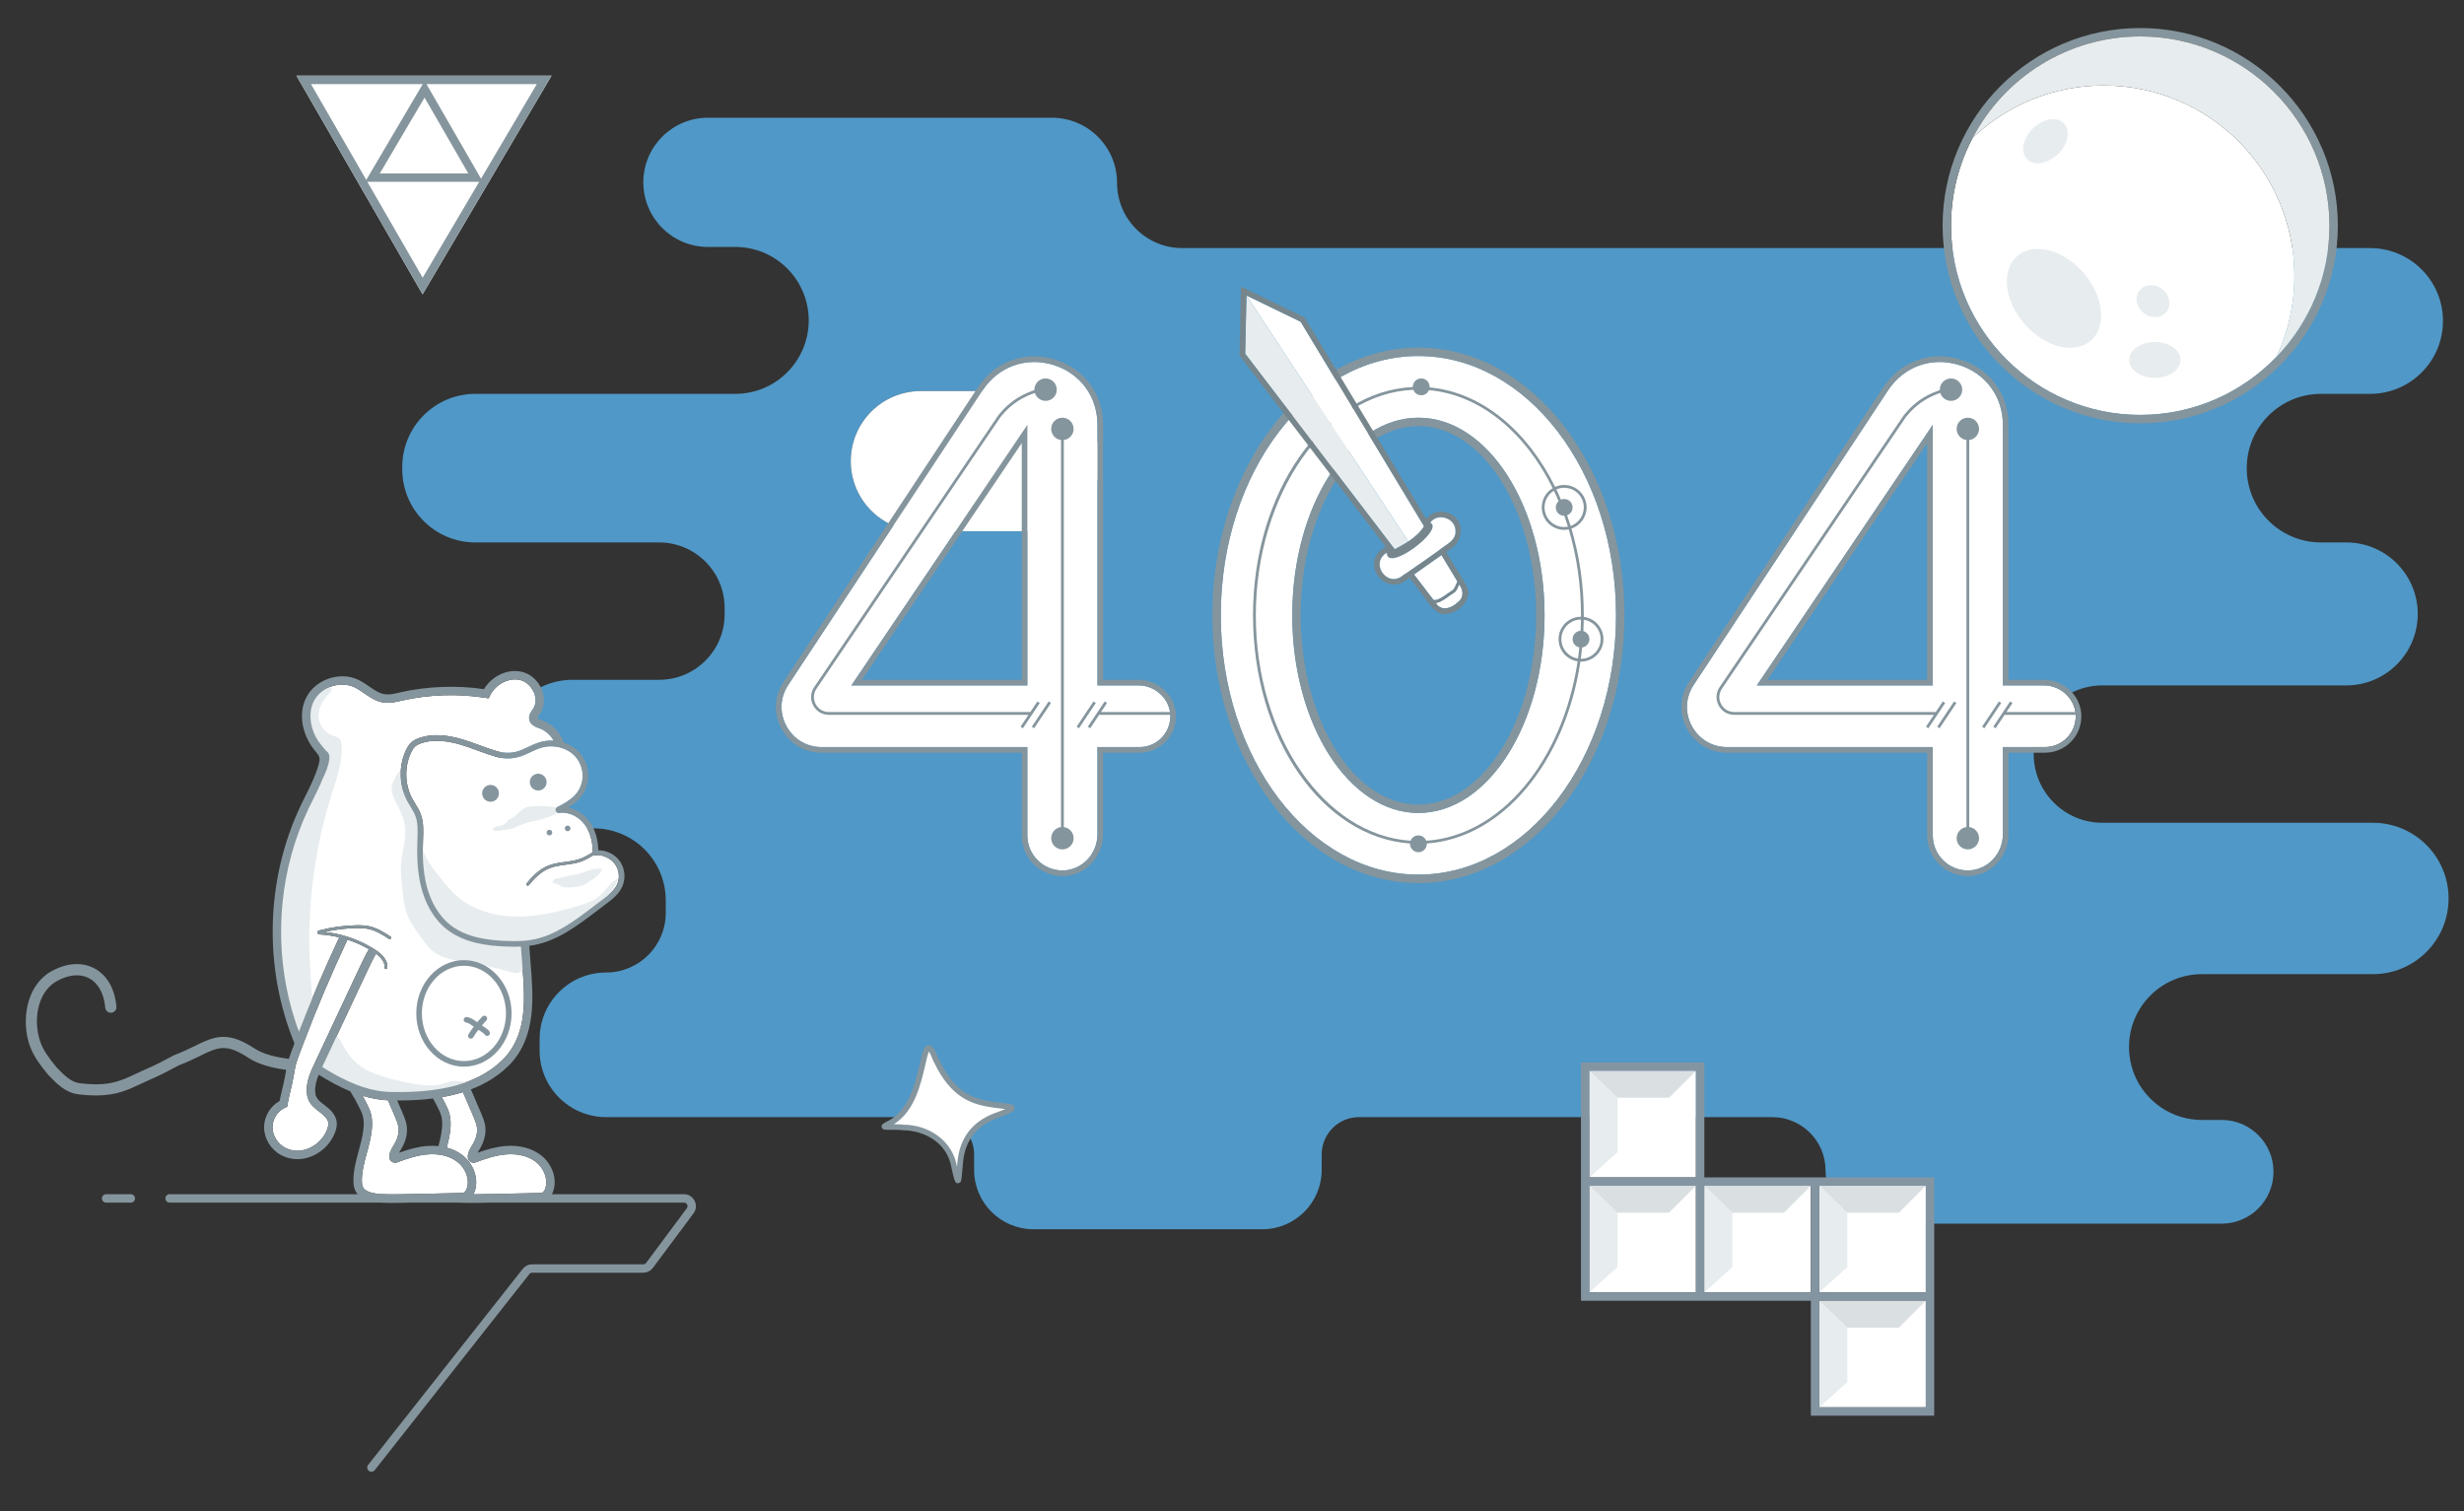 <?xml version="1.0" encoding="UTF-8"?>
<svg id="_Слой_1" data-name="Слой 1" xmlns="http://www.w3.org/2000/svg" viewBox="0 0 879 539">
  <rect x="0" y="0" width="879" height="539" fill="#333333" stroke="none"/>
  <defs>
    <style>
      .cls-1 {
        fill: #5098c7;
      }

      .cls-1, .cls-2, .cls-3, .cls-4, .cls-5, .cls-6, .cls-7 {
        stroke-width: 0px;
      }

      .cls-2 {
        fill: #dae0e2;
      }

      .cls-3 {
        fill: #e7ecee;
      }

      .cls-4 {
        fill: #fff;
      }

      .cls-5 {
        fill: #8495a2;
      }

      .cls-6 {
        fill: #85959d;
      }

      .cls-8 {
        fill: none;
        stroke: #85959d;
        stroke-linecap: round;
        stroke-miterlimit: 10;
        stroke-width: 3px;
      }

      .cls-7 {
        fill: #76868c;
      }
    </style>
  </defs>
  <path class="cls-1" d="m846.5,293.5h-96.5c-6.76,0-12.89-2.74-17.32-7.18-4.44-4.43-7.18-10.56-7.18-17.32,0-13.53,10.97-24.5,24.5-24.5h87c7.04,0,13.42-2.86,18.03-7.47,4.61-4.61,7.47-10.99,7.47-18.03,0-14.08-11.42-25.5-25.5-25.5h-9c-7.32,0-13.94-2.96-18.74-7.76-4.8-4.8-7.76-11.42-7.76-18.74,0-14.64,11.86-26.5,26.5-26.5h17.5c7.18,0,13.68-2.91,18.38-7.62,4.71-4.7,7.62-11.2,7.62-18.38,0-14.36-11.64-26-26-26h-423.75c-6.42,0-12.23-2.6-16.44-6.81s-6.81-10.02-6.81-16.44c0-12.84-10.41-23.25-23.25-23.25h-122.71c-12.72,0-23.04,10.32-23.04,23.04h0c0,12.73,10.32,23.05,23.04,23.05h9.76c14.47,0,26.2,11.73,26.2,26.2h0c0,14.48-11.73,26.21-26.2,26.21h-92.72c-14.4,0-26.08,11.68-26.08,26.08v.84c0,14.4,11.68,26.08,26.08,26.08h65.55c12.91,0,23.37,10.46,23.37,23.37v2.26c0,12.91-10.46,23.37-23.37,23.37h-30.85c-14.24,0-25.78,11.54-25.78,25.78v1.44c0,14.24,11.54,25.78,25.78,25.78h7.52c14.19,0,25.7,11.51,25.7,25.7v4.44c0,5.88-2.38,11.19-6.23,15.04-3.85,3.85-9.17,6.23-15.04,6.23-13.11,0-23.73,10.62-23.73,23.73v4.13c0,13.11,10.62,23.73,23.73,23.73h117.96c7.35,0,13.31,5.96,13.31,13.31v5.5c0,11.7,9.49,21.19,21.19,21.19h81.62c11.7,0,21.19-9.49,21.19-21.19v-5.5c0-7.35,5.96-13.31,13.31-13.31h147.43c5.24,0,10,2.13,13.43,5.57,3.44,3.43,5.57,8.19,5.57,13.43,0,10.49,8.51,19,19,19h122.3c5.11,0,9.74-2.07,13.08-5.42,3.35-3.34,5.42-7.97,5.42-13.08,0-10.22-8.28-18.5-18.5-18.5h-7.04c-7.18,0-13.68-2.91-18.38-7.62-4.71-4.7-7.62-11.2-7.62-18.38,0-14.36,11.64-26,26-26h61c7.46,0,14.2-3.02,19.09-7.91,4.89-4.89,7.91-11.63,7.91-19.09,0-14.91-12.09-27-27-27Zm-479-104h-39c-13.81,0-25-11.19-25-25s11.19-25,25-25h39c13.81,0,25,11.19,25,25s-11.19,25-25,25Z"/>
  <g>
    <path class="cls-4" d="m117.15,400.63c.05.55-.06,1.19-.35,2.02-1.71,4.95-7.06,8.43-11.92,7.77-1.14-.16-2.24-.52-3.2-1.03-2.66-1.43-4.45-4.34-4.47-7.25-.02-2.96,1.83-5.84,4.48-7l.75-.32.13-.81c.26-1.58.66-3.25,1.05-4.87.41-1.68.83-3.41,1.11-5.16.14-.84.28-1.69.45-2.53.1-.57.23-1.14.37-1.69.07-.26.15-.52.23-.78.28-.94.62-1.88,1.02-2.95.21-.57.42-1.14.65-1.71.26-.74.54-1.47.83-2.2,4.74-12.51,10.01-24.91,15.66-36.92,2.66.85,5.23,1.99,7.66,3.41-1.26,2.15-2.3,4.34-3.52,6.94l-3.92,8.36c-3.97,8.43-7.93,16.86-11.88,25.3-1.41,3-3.01,6.41-2.85,10.14.04,1.21.29,2.31.74,3.25.84,1.74,2.35,2.9,3.68,3.92l.5.39c1.13.87,2.66,2.21,2.8,3.72Z"/>
    <path class="cls-4" d="m166.61,423.7c-.27.9-.72,1.55-1.21,1.74-.3.11-.75.12-1.16.13l-21.35.47c-2.98.06-6.07.13-8.99-.31-1.65-.25-3.75-.85-4.45-2.31-.31-.64-.35-1.46-.36-2.18-.01-3.33.86-6.56,1.79-9.98.7-2.6,1.44-5.3,1.74-8.07.26-2.32.16-4.27-.32-5.98-.33-1.19-.85-2.29-1.31-3.22-.51-1.04-1.05-2.08-1.61-3.1,2.89.88,5.91,1.46,9.03,1.61.85,1.96,1.69,3.92,2.52,5.88.51,1.22,1.04,2.48,1.21,3.75.33,2.4-.65,4.66-1.53,6.14l-.22.36c-.73,1.2-1.56,2.57-1.51,4.15.01.66.35,1.27.9,1.64.57.38,1.28.46,1.92.22,3.97-1.49,7.33-2.55,10.79-2.84,4.18-.36,7.96.58,10.63,2.64,2.98,2.3,4.42,6.1,3.49,9.26Z"/>
    <path class="cls-4" d="m194.61,423.69c-.27.92-.71,1.56-1.2,1.75-.29.11-.68.12-1.16.13l-21.33.47c-.69.01-1.38.03-2.08.03.27-.45.48-.96.65-1.52,1.27-4.32-.6-9.45-4.54-12.49-1.59-1.22-3.48-2.12-5.57-2.68.56-2.11,1.01-4.1,1.24-6.19.27-2.28.16-4.24-.32-5.99-.33-1.18-.85-2.28-1.31-3.21-.43-.88-.89-1.75-1.36-2.61,2.66-.46,5.17-1.06,7.52-1.79,1.27,2.93,2.53,5.85,3.78,8.79.51,1.22,1.04,2.49,1.21,3.75.33,2.4-.65,4.67-1.53,6.14l-.24.4c-.72,1.19-1.54,2.54-1.49,4.11.02.66.36,1.28.92,1.65.56.38,1.28.45,1.9.21,3.22-1.2,6.98-2.52,10.79-2.84,4.18-.35,7.95.58,10.64,2.64,2.93,2.26,4.4,6.15,3.48,9.25Z"/>
    <path class="cls-4" d="m137.07,389.39c-3.5-.34-6.88-1.26-10.1-2.52-1.83-.71-3.6-1.53-5.32-2.42-.6-.3-1.19-.62-1.78-.94-1.7-.93-3.35-1.92-4.93-2.91.02-.04.04-.08.06-.12.17-.37.34-.72.52-1.09h0c1.66-3.56,3.33-7.12,5-10.68,2.11-4.51,4.23-9.02,6.35-13.53l3.93-8.35c.97-2.08,2.05-4.42,3.33-6.61,2.19,1.6,3.21,3.25,3.05,4.9-.02.28.18.52.45.55h.05c.26,0,.47-.2.5-.46.19-2.05-1.01-4.03-3.58-5.9-.24-.17-.5-.34-.77-.52-.54-.35-1.08-.68-1.64-1-2.52-1.48-5.2-2.67-7.98-3.56-.9-.29-1.81-.55-2.73-.78-1.87-.47-3.78-.8-5.71-.99,3.69-.85,7.48-1.32,11.27-1.39,1.38-.03,2.99-.01,4.51.33,2.63.59,4.95,2.07,7.21,3.51.23.15.54.08.69-.15.15-.24.08-.55-.16-.69-2.21-1.42-4.72-3.02-7.52-3.64-1.63-.37-3.31-.39-4.74-.36-4.48.08-8.94.71-13.26,1.86-.34.09-.55.4-.52.75.04.35.32.62.67.64,2.4.14,4.78.49,7.1,1.06-5.15,10.96-9.98,22.23-14.38,33.62-.51-1.35-.98-2.72-1.42-4.09-.84-2.57-1.57-5.18-2.19-7.81,0-.02-.01-.05-.02-.08-5.26-22.38-2.92-46.49,6.96-67.34.01-.02.02-.04.03-.06.02-.05.04-.11.07-.16.53-1.11,1.08-2.21,1.63-3.31,1.21-2.43,2.45-4.92,3.47-7.51,1.08-2.17,2.01-4.4,2.29-6.79.08-.66.1-1.37-.2-1.97-.27-.55-.75-.93-1.26-1.27t-.01-.02c-.36-.55-.76-1.04-1.15-1.5l-.32-.38c-2.93-3.6-4.23-8.2-3.62-12.19,0,0,0-.02,0-.03.18-1.22.53-2.38,1.09-3.44,2.6-4.97,9.35-7.26,14.45-4.89,1.19.56,2.32,1.34,3.51,2.16,2.08,1.44,4.23,2.92,6.92,3.3,2.12.3,4.14-.16,6.09-.61l.46-.1c9.69-2.19,19.99-2.52,29.79-.96l1.09.17.49-.99c2.08-4.22,7.07-6.66,11.11-5.45,2.06.62,3.86,2.41,4.68,4.68.72,1.97.57,3.97-.41,5.46l-.25.36c-.61.89-1.44,2.1-1.1,3.6.43,1.87,2.26,2.54,3.47,2.99l.21.07c2.11.78,3.91,2.4,5.03,4.38-.31-.02-.62-.03-.93-.03-1.41,0-2.8.2-4.1.6-1.48.45-2.87,1.11-4.21,1.74-.66.31-1.31.62-1.97.9-3.01,1.29-5.87,1.46-9.02.55-2.12-.62-4.24-1.4-6.29-2.15-1.9-.7-3.87-1.42-5.85-2.02-6.17-1.87-11.25-2.06-15.55-.57-1.31.45-2.27.99-3.01,1.7-.8.76-1.32,1.73-1.69,2.49-2.77,5.73-2.63,12.77.38,18.38.35.66.74,1.31,1.14,1.95.7,1.14,1.35,2.22,1.79,3.4.89,2.4.79,5.14.7,7.79l-.02.46c-.18,5.22-.15,11.36,1.41,17.32,1.15,4.42,3.69,10.59,9.18,14.87,6.26,4.87,14.49,5.79,20.96,6.05.96.04,1.98.07,3.03.07.77,0,1.55-.02,2.35-.06.11,1.91.27,3.85.43,5.87,1,12.21,2.02,24.83-6.26,33.81-2.98,3.13-6.61,5.64-10.91,7.56-3.81,1.7-8.16,2.93-13.06,3.69-1.06.18-2.14.32-3.26.44-3.81.43-7.93.59-12.38.51h-.01c-1.12.01-2.22-.04-3.32-.15Z"/>
    <path class="cls-4" d="m220.15,315.48c-1.05,2.31-3.27,3.97-5.42,5.58l-.17.13c-.94.7-1.88,1.42-2.83,2.14-6.64,5.06-13.52,10.3-21.58,11.84-.47.09-.94.16-1.42.22-1,.15-2.01.23-2.99.28-1.83.09-3.59.05-5.2-.02-6.17-.24-14-1.11-19.81-5.63-3.94-3.07-6.95-7.97-8.48-13.8-1.49-5.71-1.52-11.67-1.34-16.74l.02-.46c.1-2.84.2-5.79-.83-8.56-.5-1.35-1.24-2.57-1.96-3.74-.37-.61-.74-1.22-1.08-1.85-2.71-5.06-2.84-11.41-.34-16.57.29-.61.7-1.37,1.27-1.92.53-.49,1.25-.89,2.29-1.25,1.69-.59,3.53-.88,5.55-.88,2.61,0,5.52.49,8.76,1.47,1.93.59,3.87,1.3,5.74,1.99,2.08.76,4.24,1.55,6.42,2.19,3.57,1.04,6.96.83,10.36-.63.69-.29,1.36-.61,2.04-.93,1.34-.63,2.6-1.22,3.94-1.63,1.66-.51,3.52-.63,5.35-.35,1.11.16,2.22.48,3.25.95,2.32,1.03,4.3,2.83,5.36,5.41,1.64,4.01.71,8.48-2.37,11.39-1.77,1.67-4.08,2.91-5.88,3.81-.49.24-.72.78-.56,1.3.16.51.67.82,1.2.74,3.14-.47,6.73,1.1,8.94,3.9,2.03,2.56,3.11,6.16,3.06,10.17-1.46.9-2.96,1.8-4.58,2.37-1.68.6-3.51.84-5.29,1.08-2.02.27-4.12.55-6.06,1.34-3.33,1.37-5.83,4.09-7.63,6.3-.17.21-.14.53.08.7.09.08.2.12.31.12.15,0,.29-.07.39-.19,1.72-2.12,4.11-4.72,7.23-6,1.82-.75,3.76-1,5.82-1.28,1.82-.24,3.71-.49,5.49-1.12,1.49-.53,2.88-1.31,4.21-2.12l.57-.07.33-.05c.68-.1,1.37-.12,2.04.02,1.76.37,3.77,1.41,5.01,3.06,1.53,2.04,1.85,4.97.79,7.29Z"/>
  </g>
  <rect class="cls-4" x="567" y="382" width="38" height="38"/>
  <rect class="cls-4" x="567" y="423" width="38" height="38"/>
  <rect class="cls-4" x="608" y="423" width="38" height="38"/>
  <rect class="cls-4" x="649" y="423" width="38" height="38"/>
  <rect class="cls-4" x="649" y="464" width="38" height="38"/>
  <path class="cls-4" d="m392.5,164.5c0,13.81-11.19,25-25,25h-39c-13.81,0-25-11.19-25-25s11.19-25,25-25h39c13.81,0,25,11.19,25,25Z"/>
  <polygon class="cls-3" points="577 391.6 577 411 567 420 567 382 577 391.6"/>
  <polygon class="cls-2" points="605 382 595.4 391.6 577 391.6 567 382 605 382"/>
  <polygon class="cls-3" points="577 432.6 577 452 567 461 567 423 577 432.6"/>
  <polygon class="cls-2" points="605 423 595.4 432.6 577 432.6 567 423 605 423"/>
  <polygon class="cls-3" points="618 432.6 618 452 608 461 608 423 618 432.6"/>
  <polygon class="cls-2" points="646 423 636.4 432.6 618 432.6 608 423 646 423"/>
  <polygon class="cls-3" points="659 432.6 659 452 649 461 649 423 659 432.6"/>
  <polygon class="cls-2" points="687 423 677.4 432.6 659 432.6 649 423 687 423"/>
  <polygon class="cls-3" points="659 473.6 659 493 649 502 649 464 659 473.6"/>
  <polygon class="cls-2" points="687 464 677.4 473.6 659 473.6 649 464 687 464"/>
  <g>
    <path class="cls-4" d="m414.28,247.91c-2.16-2.17-5.13-3.41-8.13-3.41h-14.65v-93.01c0-10.06-6.22-18.44-15.84-21.35-9.63-2.92-19.45.61-25.04,8.97l-69.42,105.23c-2.95,4.47-3.19,9.94-.66,14.64,2.53,4.71,7.24,7.52,12.58,7.52h73.38v31.5c0,3.33,1.3,6.48,3.66,8.84,2.37,2.36,5.51,3.66,8.84,3.66h.03c6.88-.02,12.47-5.8,12.47-12.9v-31.1h15c2.94,0,5.71-1.14,7.78-3.22,2.07-2.07,3.21-4.82,3.22-7.76.01-2.82-1.14-5.52-3.22-7.61Zm-47.78-3.41h-62.77l1.05-1.56c15.29-22.65,44.11-65.34,59.89-88.7l1.83-2.71v92.97Z"/>
    <rect class="cls-6" x="366.09" y="254.5" width="10.82" height="1" transform="translate(-46.74 422.66) rotate(-56.31)"/>
    <rect class="cls-6" x="382.09" y="254.5" width="10.82" height="1" transform="translate(-39.62 435.97) rotate(-56.31)"/>
    <polygon class="cls-6" points="418.45 254 418.45 255 392.11 255 388.92 259.78 388.08 259.22 394.08 250.22 394.92 250.78 392.77 254 418.45 254"/>
    <path class="cls-6" d="m377,139c0,2.21-1.79,4-4,4-1.81,0-3.33-1.2-3.83-2.84l-1.16.43c-4.06,1.53-7.68,4.09-10.46,7.43l-.67.8-65.62,96.88c-1.11,1.66-1.22,3.71-.27,5.48.94,1.77,2.7,2.82,4.7,2.82h71.87l2.52-3.78.84.56-6,9-.84-.56,2.81-4.22h-71.2c-2.37,0-4.46-1.25-5.58-3.35-1.12-2.1-1-4.53.32-6.51l65.66-96.92.69-.84c2.89-3.47,6.65-6.14,10.88-7.72l1.35-.51s-.01-.1-.01-.15c0-2.21,1.79-4,4-4s4,1.79,4,4Z"/>
    <path class="cls-6" d="m383,299c0,2.21-1.79,4-4,4s-4-1.79-4-4c0-2.04,1.53-3.72,3.5-3.97v-138.06c-1.97-.25-3.5-1.93-3.5-3.97,0-2.21,1.79-4,4-4s4,1.79,4,4c0,2.04-1.53,3.72-3.5,3.97v138.06c1.97.25,3.5,1.93,3.5,3.97Z"/>
    <path class="cls-6" d="m379,312.5c-3.87,0-7.51-1.51-10.26-4.24-2.74-2.75-4.24-6.39-4.24-10.26v-29.5h-71.38c-6.09,0-11.45-3.2-14.34-8.57s-2.61-11.6.75-16.69l69.43-105.24c6.08-9.12,16.79-12.96,27.28-9.78,10.49,3.18,17.26,12.31,17.26,23.27v91.01h12.65c3.53,0,7.01,1.46,9.55,4,2.46,2.46,3.81,5.67,3.8,9.03,0,3.47-1.36,6.72-3.8,9.17-2.45,2.45-5.72,3.8-9.2,3.8h-13v29.1c0,8.2-6.49,14.88-14.46,14.9h-.04Zm-28.38-173.39l-69.43,105.23c-2.94,4.46-3.19,9.93-.65,14.64,2.53,4.71,7.24,7.52,12.58,7.52h73.38v31.5c0,3.33,1.3,6.48,3.66,8.84,2.37,2.36,5.51,3.66,8.84,3.66h.03c6.88-.02,12.47-5.8,12.47-12.9v-31.1h15c2.94,0,5.71-1.14,7.78-3.22,2.07-2.07,3.21-4.83,3.22-7.76,0-2.82-1.14-5.52-3.22-7.61-2.17-2.17-5.13-3.41-8.13-3.41h-14.65v-93.01c0-10.06-6.22-18.44-15.84-21.35s-19.45.61-25.03,8.97h0Z"/>
    <path class="cls-6" d="m366.5,244.5h-62.77l1.05-1.56c15.29-22.65,44.11-65.34,59.89-88.7l1.83-2.71v92.97Zm-59.01-2h57.01v-84.43c-15.72,23.27-42.08,62.31-57.01,84.43Z"/>
  </g>
  <g>
    <path class="cls-4" d="m737.28,247.91c-2.16-2.17-5.13-3.41-8.13-3.41h-14.65v-93.01c0-10.06-6.22-18.44-15.84-21.35-9.63-2.92-19.45.61-25.04,8.97l-69.42,105.23c-2.95,4.47-3.19,9.94-.66,14.64,2.53,4.71,7.24,7.52,12.58,7.52h73.38v31.5c0,3.33,1.3,6.48,3.66,8.84,2.37,2.36,5.51,3.66,8.84,3.66h.03c6.88-.02,12.47-5.8,12.47-12.9v-31.1h15c2.94,0,5.71-1.14,7.78-3.22,2.07-2.07,3.21-4.82,3.22-7.76.01-2.82-1.14-5.52-3.22-7.61Zm-47.78-3.41h-62.77l1.05-1.56c15.29-22.65,44.11-65.34,59.89-88.7l1.83-2.71v92.97Z"/>
    <rect class="cls-6" x="689.09" y="254.5" width="10.82" height="1" transform="translate(97.09 691.41) rotate(-56.31)"/>
    <rect class="cls-6" x="705.09" y="254.5" width="10.82" height="1" transform="translate(104.21 704.72) rotate(-56.31)"/>
    <polygon class="cls-6" points="741.45 254 741.45 255 715.11 255 711.92 259.78 711.08 259.22 717.08 250.22 717.92 250.78 715.77 254 741.45 254"/>
    <path class="cls-6" d="m700,139c0,2.21-1.79,4-4,4-1.81,0-3.33-1.2-3.83-2.84l-1.16.43c-4.06,1.53-7.68,4.09-10.46,7.43l-.67.8-65.62,96.88c-1.11,1.66-1.22,3.71-.27,5.48.94,1.77,2.7,2.82,4.7,2.82h71.87l2.52-3.78.84.56-6,9-.84-.56,2.81-4.22h-71.2c-2.37,0-4.46-1.25-5.58-3.35-1.12-2.1-1-4.53.32-6.51l65.66-96.92.69-.84c2.89-3.47,6.65-6.14,10.88-7.72l1.35-.51s-.01-.1-.01-.15c0-2.21,1.79-4,4-4s4,1.79,4,4Z"/>
    <path class="cls-6" d="m706,299c0,2.21-1.79,4-4,4s-4-1.79-4-4c0-2.04,1.53-3.72,3.5-3.97v-138.06c-1.97-.25-3.5-1.93-3.5-3.97,0-2.21,1.79-4,4-4s4,1.79,4,4c0,2.04-1.53,3.72-3.5,3.97v138.06c1.97.25,3.5,1.93,3.5,3.97Z"/>
    <path class="cls-6" d="m702,312.5c-3.87,0-7.51-1.51-10.26-4.24-2.74-2.75-4.24-6.39-4.24-10.26v-29.5h-71.38c-6.09,0-11.45-3.2-14.34-8.57s-2.61-11.6.75-16.69l69.43-105.24c6.08-9.12,16.79-12.96,27.28-9.78,10.49,3.18,17.26,12.31,17.26,23.27v91.01h12.65c3.53,0,7.01,1.46,9.55,4,2.46,2.46,3.81,5.67,3.8,9.03,0,3.47-1.36,6.72-3.8,9.17-2.45,2.45-5.72,3.8-9.2,3.8h-13v29.1c0,8.2-6.49,14.88-14.46,14.9h-.04Zm-28.38-173.39l-69.43,105.23c-2.94,4.46-3.19,9.93-.65,14.64,2.53,4.71,7.24,7.52,12.58,7.52h73.38v31.5c0,3.33,1.3,6.48,3.66,8.84,2.37,2.36,5.51,3.66,8.84,3.66h.03c6.88-.02,12.47-5.8,12.47-12.9v-31.1h15c2.94,0,5.71-1.14,7.78-3.22,2.07-2.07,3.21-4.83,3.22-7.76,0-2.82-1.14-5.52-3.22-7.61-2.17-2.17-5.13-3.41-8.13-3.41h-14.65v-93.01c0-10.06-6.22-18.44-15.84-21.35s-19.45.61-25.03,8.97h0Z"/>
    <path class="cls-6" d="m689.5,244.5h-62.77l1.05-1.56c15.29-22.65,44.11-65.34,59.89-88.7l1.83-2.71v92.97Zm-59.01-2h57.01v-84.43c-15.72,23.27-42.08,62.31-57.01,84.43Z"/>
  </g>
  <g>
    <polygon class="cls-4" points="196.75 27 150.75 105 105.75 27 196.75 27"/>
    <path class="cls-6" d="m105.75,27l45,78,46-78h-91Zm45.06,3l-20.15,34.17-19.72-34.17h39.87Zm.64,4.81l15.61,27.05h-31.56l15.95-27.05Zm-.67,64.24l-19.73-34.19h39.89l-20.16,34.19Zm1.36-69.05h39.36l-19.9,33.74-19.46-33.74Z"/>
  </g>
  <path class="cls-5" d="m608,420v-41h-44v85h82v41h44v-85h-82Zm-3,41h-38v-38h38v38Zm0-41h-38v-38h38v38Zm3,41v-38h38v38h-38Zm79,41h-38v-38h38v38Zm-38-41v-38h38v38h-38Z"/>
  <g>
    <path class="cls-4" d="m750.5,30.5c-18.11,0-34.57,7.08-46.75,18.63h-.01c-4.94,9.38-7.74,20.06-7.74,31.37,0,37.22,30.28,67.5,67.5,67.5,19.08,0,36.33-7.95,48.61-20.72,4.1-8.74,6.39-18.49,6.39-28.78,0-37.56-30.44-68-68-68Z"/>
    <ellipse class="cls-3" cx="732.7" cy="106.39" rx="13.93" ry="20" transform="translate(110.38 507.49) rotate(-41.06)"/>
    <ellipse class="cls-3" cx="768.7" cy="128.39" rx="9.17" ry="6.39"/>
    <ellipse class="cls-3" cx="729.7" cy="50.39" rx="9.17" ry="6.39" transform="translate(171.27 522.78) rotate(-44.18)"/>
    <ellipse class="cls-3" cx="768.02" cy="107.39" rx="5.39" ry="6.14" transform="translate(203.49 639.08) rotate(-51.24)"/>
    <path class="cls-6" d="m763.5,10c-38.87,0-70.5,31.63-70.5,70.5s31.63,70.5,70.5,70.5,70.5-31.63,70.5-70.5-31.63-70.5-70.5-70.5Zm-67.5,70.5c0-11.31,2.8-21.99,7.74-31.36h.01c11.31-21.48,33.85-36.14,59.75-36.14,37.22,0,67.5,30.28,67.5,67.5,0,18.14-7.2,34.63-18.89,46.78-12.28,12.77-29.53,20.72-48.61,20.72-37.22,0-67.5-30.28-67.5-67.5Z"/>
    <path class="cls-3" d="m812.11,127.28c4.1-8.74,6.39-18.49,6.39-28.78,0-37.56-30.44-68-68-68-18.11,0-34.57,7.08-46.75,18.63,11.31-21.47,33.85-36.13,59.75-36.13,37.22,0,67.5,30.28,67.5,67.5,0,18.14-7.2,34.63-18.89,46.78Z"/>
  </g>
  <path class="cls-8" d="m132.5,523.5l55.17-69.95c.53-.67,1.33-1.05,2.18-1.05h39.65c.88,0,1.7-.41,2.22-1.12l14.49-19.46c1.36-1.83.06-4.43-2.22-4.43H60.5"/>
  <circle class="cls-6" cx="175" cy="283" r="3"/>
  <circle class="cls-6" cx="192" cy="279" r="3"/>
  <circle class="cls-6" cx="196" cy="297" r="1"/>
  <circle class="cls-6" cx="202.5" cy="295.5" r="1"/>
  <path class="cls-3" d="m180.28,293.74c.45-.39.7-.97,1.18-1.31.31-.22.69-.32,1.03-.49.49-.24.92-.6,1.33-.96.72-.62,1.44-1.24,2.16-1.86.51-.44,1.04-.9,1.68-1.12.36-.12.74-.17,1.11-.22,3.28-.37,6.6-.3,9.86.2,0,.37-.03.75-.12,1.11-.01-.1-.02-.21-.03-.31.08.48.14,1.03-.18,1.4-.14.17-.34.28-.54.37-1.65.83-3.39,1.47-5.18,1.91-1.99.49-4.04.73-5.95,1.47-.96.37-1.87.86-2.83,1.23-1.25.49-2.57.79-3.91.96s-2.8.34-4.11.16c-.1-.89.99-1.48,1.73-1.6.92-.15,2.03-.3,2.75-.93Z"/>
  <path class="cls-3" d="m201.09,312.92c.52-.13,1.01-.33,1.52-.47.62-.17,1.25-.24,1.88-.34,1.18-.19,2.36-.48,3.49-.87,1.15-.4,2.27-.91,3.47-1.14,1.05-.2,2.13-.19,3.19-.17.09.52-.23,1.01-.57,1.41-.94,1.11-2.12,1.99-3.32,2.82-1.08.76-2.2,1.5-3.46,1.89-.91.28-1.87.37-2.82.44-.82.06-1.65.09-2.47.06-.42-.02-.85-.05-1.25-.18-.5-.16-.94-.45-1.4-.7-.67-.36-1.39-.62-2.13-.79-.07-.02-.15-.04-.18-.1-.03-.05-.02-.12,0-.18.49-1.56,2.76-1.36,4.05-1.68Z"/>
  <path class="cls-3" d="m139.88,279.89c-.7,2.82,1.01,5.59,2.33,8.18,1.26,2.48,2.22,5.17,2.37,7.95.2,3.65-.99,7.22-1.38,10.85-.41,3.71.01,7.46.43,11.17.29,2.6.59,5.22,1.46,7.68,1.13,3.21,3.17,6.01,5.17,8.76,1.36,1.86,2.74,3.74,4.58,5.12,3.27,2.45,7.54,3.01,11.57,3.73,4.2.76,10.36,1.78,14.43,3.07,1.8.57,3.98,1.13,5.41-.12,2.22-1.93-.25-6.29.07-8.32.22-1.41,2.4-1.47,3.78-1.85,6.18-1.69,11.67-5.23,17.04-8.72,5.54-3.6,11.47-7.72,13.32-14.05-3.07,1.57-4.75,4.97-7.54,7-1.75,1.28-3.86,1.95-5.94,2.58-7.37,2.22-14.95,4.11-22.64,4.05s-15.6-2.24-21.38-7.33c-2.12-1.86-3.9-4.07-5.67-6.26-2.76-3.41-5.59-6.96-6.71-11.21-1.08-4.09-.49-8.61-2.3-12.44-.86-1.83-2.22-3.38-3.24-5.12-1.39-2.37-2.14-5.1-2.19-7.85,0-.37.25-1.4-.23-1.56-.53-.18-.75.75-.95,1.1-.65,1.17-1.47,2.28-1.8,3.6Z"/>
  <path class="cls-6" d="m165.5,380.5c-9.37,0-17-8.52-17-19s7.63-19,17-19,17,8.52,17,19-7.63,19-17,19Zm0-36c-8.27,0-15,7.63-15,17s6.73,17,15,17,15-7.63,15-17-6.73-17-15-17Z"/>
  <path class="cls-6" d="m174.3,369.4c-.16.09-.34.14-.51.14-.34,0-.67-.18-.86-.5-.16-.26-.51-.5-.84-.73l-1.43-.97c-.65.87-1.27,1.76-1.84,2.68-.19.31-.52.48-.85.48-.18,0-.36-.05-.53-.15-.47-.29-.61-.91-.32-1.38.58-.94,1.21-1.86,1.88-2.75l-.69-.47c-.62-.43-1.33-.91-2.02-.99-.54-.06-.94-.56-.87-1.11.06-.55.57-.94,1.11-.87,1.17.14,2.13.79,2.91,1.31l.81.55c.58-.7,1.19-1.37,1.82-2.02.38-.4,1.01-.41,1.41-.03.4.39.41,1.02.02,1.42-.55.57-1.08,1.16-1.59,1.77l1.3.88c.47.32,1.06.72,1.44,1.37.28.48.12,1.09-.35,1.37Z"/>
  <path class="cls-3" d="m118.36,283.21c-6.43,20.26-9.05,41.72-7.67,62.93.06.92.24,3.93.31,4.86.32,4.08.61,6.78,0,8-1.68,3.4-1.73,1.23-2,5-.22,3.09-1.9,6.81-2,7-.74-2.77-4.44-13.08-4.97-15.9,0-.02-.01-.05-.02-.08-4.21-22.48-1.76-46.19,6.96-67.34.01-.02.02-.04.03-.06.02-.05.04-.11.07-.16.53-1.11,1.08-2.21,1.63-3.31,1.21-2.43,2.45-4.92,3.47-7.51,1.08-2.17,2.01-4.4,2.29-6.79.08-.66.1-1.37-.2-1.97-.27-.55-.75-.93-1.26-1.27t-.01-.02c-.36-.55-.76-1.04-1.15-1.5l-.32-.38c-2.93-3.6-4.23-8.2-3.62-12.19,0,0,0-.02,0-.03.89-2.5,2.67-4.67,4.89-6.1.63-.41,3.39-2.21,3.55-.46.06.67-1.04,1.48-1.43,1.95-.57.68-1.11,1.39-1.58,2.15-1.05,1.67-1.78,3.57-1.69,5.57.12,2.98,2.2,5.8,5.02,6.79,1,.35,2.17.56,2.75,1.45.29.45.36,1,.41,1.53.57,6.08-1.62,12.03-3.47,17.84Z"/>
  <path class="cls-3" d="m167.58,385.9c-7.46,3.33-16.96,4.86-28.71,4.64-7.4.09-14.34-2.63-20.52-6.03-1.42-1.32-2.84-2.64-4.25-3.96l-.1-.16h0s-.79-1.27-.79-1.27c.11-1.35,1.21-2.37,1.91-3.52,1.2-1.97,1.51-4.71,3.56-5.76.1-.05.21-.1.32-.13.29-.11.61-.15.91-.07.5.14.84.58,1.13,1,.97,1.42,1.69,3,2.61,4.45,1.38,2.19,3.23,4.09,5.38,5.53,2.81,1.89,6.08,2.98,9.35,3.9,3.84,1.09,7.75,1.99,11.71,2.46,2.32.28,4.7.41,6.97-.16,1.38-.35,2.7-.95,4.11-1.13,2.13-.27,4.31.45,6.41.21Z"/>
  <line class="cls-8" x1="46.66" y1="427.5" x2="37.86" y2="427.5"/>
  <g>
    <path class="cls-4" d="m322.4,402.19c7.81.14,15.49,4.63,17.63,12.46,2.22,10.04,1.77,7.21,2.6-.74.98-8.3,5.74-13.61,13.51-16.24,1.18-.48,2.52-.96,3.49-1.38.96-.43,1.47-.79,1.28-1.06-.14-.23-.75-.4-1.65-.54-5.01-.59-10.56-1.04-14.98-3.8-4.58-2.76-7.76-7.39-10.05-12.17-.74-1.11-1.75-5.14-3.12-4.78-.59.35-.97,1.62-1.2,2.45-2.24,9.15-3.98,20.51-13.58,24.9-.7.4-1.07.6-.63.7.79.09,4.63-.04,6.5.19l.21.02Z"/>
    <path class="cls-6" d="m341.67,422.09c-1.02,0-1.2-.82-2.62-7.23-2.16-7.88-9.93-11.55-16.67-11.67l-.27-.02c-1.13-.14-3.04-.15-4.44-.15-1.11,0-1.75,0-2.1-.05l-.1-.02c-.76-.17-.92-.71-.96-.94-.12-.79.51-1.15,1.23-1.57l.16-.09c8.22-3.75,10.43-13.18,12.38-21.5.22-.92.43-1.84.65-2.73.37-1.28.79-2.54,1.66-3.07l.26-.11c1.81-.47,2.78,1.88,3.56,3.78.24.57.48,1.17.65,1.42l.07.12c2.68,5.6,5.84,9.44,9.66,11.74,3.91,2.45,8.76,3,13.44,3.54l1.14.13c1.43.21,2.07.48,2.39,1,.18.26.24.63.14.98-.19.66-.88,1.09-1.87,1.52-.58.26-1.3.53-2.04.82-.49.19-1,.38-1.48.58-7.67,2.6-11.99,7.78-12.89,15.43-.15,1.44-.26,2.73-.35,3.79-.3,3.48-.36,4.2-1.44,4.27-.06,0-.12,0-.17,0Zm-19.23-20.9c8.98.17,16.44,5.47,18.55,13.19.13.57.27,1.2.41,1.84.07-.74.14-1.55.23-2.42,1-8.49,5.78-14.24,14.18-17.08.43-.18.95-.38,1.46-.57.47-.18.93-.36,1.35-.53l-.63-.07c-4.68-.53-9.98-1.14-14.26-3.82-4.14-2.5-7.54-6.59-10.39-12.53-.26-.41-.51-1.01-.79-1.7-.26-.64-.77-1.85-1.16-2.38-.13.27-.31.75-.54,1.54-.21.85-.42,1.75-.63,2.67-1.88,8.03-3.99,17.05-11.35,21.7,1.23.01,2.53.04,3.43.16h.13Zm37.79-5.26h0Z"/>
  </g>
  <path class="cls-6" d="m220.96,306.99c-1.76-2.34-4.62-3.71-7.52-3.66-.08-4.17-1.31-7.95-3.49-10.71-1.88-2.38-4.53-3.99-7.28-4.53,1.16-.71,2.34-1.55,3.38-2.52,3.69-3.49,4.81-8.83,2.85-13.61-1.5-3.66-4.45-5.98-7.77-7.06-1.21-3.56-4.01-6.55-7.58-7.87l-.22-.08c-.49-.18-1.51-.55-1.57-.83-.05-.23.38-.86.64-1.23.1-.14.19-.28.29-.42,1.5-2.3,1.77-5.26.72-8.14-1.14-3.14-3.69-5.64-6.64-6.52-5.14-1.55-11.14,1.07-14.12,6.02-9.86-1.43-20.17-1.04-29.88,1.15l-.47.11c-1.76.4-3.42.78-5,.56-1.99-.28-3.76-1.5-5.63-2.8-1.25-.86-2.53-1.74-3.96-2.41-6.47-3.01-15.06-.11-18.37,6.22-3.4,6.5-1.01,14.2,2.86,18.94l.34.41c.62.75,1.21,1.46,1.39,2.19.18.72-.01,1.61-.24,2.46-1.03,3.85-2.89,7.56-4.68,11.15-.55,1.12-1.11,2.24-1.65,3.36-12.6,26.41-13.41,57.97-2.31,85.01-.36.93-.71,1.87-1.06,2.81-.35.95-.68,1.84-.96,2.74-4.19-.57-8.78-1.45-12.45-3.86-9.65-6.34-14.45-4-21.09-.75-2.06,1-4.39,2.15-7.21,3.21l-.25.11c-3.19,1.72-6.49,3.49-9.96,4.95-1.25.54-2.4,1.09-3.51,1.61-5.77,2.72-9.94,4.68-20.26,3.38-3.06-.39-5.61-3.04-8.08-5.6l-.14-.15c-2.5-3.07-4.65-5.88-5.76-9.15-2.39-7.15-1.26-17.03,5.5-21.24,4.35-2.56,8.57-3.03,11.88-1.32,3.32,1.71,5.4,5.45,5.85,10.52.09,1.1,1.07,1.91,2.17,1.82,1.1-.09,1.91-1.07,1.81-2.17-.57-6.49-3.41-11.36-8-13.73-4.57-2.36-10.16-1.85-15.78,1.45-8.55,5.33-10.1,17.34-7.22,25.95,1.33,3.92,3.84,7.19,6.5,10.46l.31.33c2.81,2.92,5.99,6.23,10.46,6.79,2.39.31,4.5.44,6.4.44,7.23,0,11.39-1.96,16.06-4.16,1.08-.51,2.2-1.03,3.39-1.55,3.57-1.51,7.07-3.38,10.16-5.05,2.94-1.11,5.33-2.28,7.44-3.31,6.44-3.15,9.39-4.59,17.13.5,4.04,2.66,8.91,3.75,13.71,4.42-.12.64-.23,1.28-.33,1.93-.26,1.58-.66,3.25-1.05,4.87-.35,1.42-.7,2.89-.97,4.33-3.31,1.81-5.55,5.56-5.53,9.4.02,4.03,2.4,7.91,6.05,9.87,1.27.68,2.72,1.15,4.21,1.36.54.07,1.09.11,1.63.11,5.8,0,11.54-4.08,13.54-9.87.27-.79.62-1.98.5-3.27-.26-2.69-2.38-4.61-3.95-5.82l-.52-.4c-1.17-.9-2.27-1.75-2.8-2.84-.27-.56-.42-1.26-.44-2.06-.09-1.98.5-3.97,1.27-5.87,3.48,2.16,7.24,4.28,11.26,5.94,1.21,1.94,2.33,3.95,3.34,6,.4.81.85,1.76,1.11,2.7.37,1.34.45,2.92.23,4.84-.28,2.55-.95,5.02-1.66,7.63-.94,3.46-1.91,7.04-1.89,10.77,0,1,.09,2.29.66,3.47,1.02,2.12,3.27,3.46,6.7,3.98,2.05.31,4.11.39,6.15.39,1.13,0,2.25-.03,3.35-.05l18.18-.4c.11.02.22.04.32.05,2.05.31,4.12.39,6.16.39,1.14,0,2.26-.02,3.38-.04l21.32-.47c.72-.01,1.42-.05,2.17-.33,1.39-.54,2.46-1.85,3.01-3.7,1.27-4.31-.59-9.45-4.54-12.48-3.28-2.51-7.79-3.67-12.71-3.25-3.5.3-6.86,1.32-9.87,2.39.17-.32.37-.65.57-.98l.25-.41c1.12-1.89,2.36-4.82,1.93-8.09-.23-1.64-.87-3.16-1.43-4.5-1.22-2.87-2.45-5.74-3.7-8.61,5.7-2.17,10.41-5.23,14.21-9.22,9.19-9.96,8.06-23.85,7.06-36.1-.16-2.02-.32-3.98-.43-5.89.56-.07,1.13-.16,1.69-.27,8.53-1.62,15.59-7.01,22.43-12.21.94-.72,1.87-1.43,2.81-2.13l.17-.13c2.35-1.76,4.78-3.58,6.04-6.35,1.38-3.01.98-6.67-1.01-9.32Zm-108.68,72.22c-1.41,3-3.01,6.41-2.85,10.14.04,1.21.29,2.31.74,3.25.84,1.74,2.35,2.9,3.68,3.92l.5.39c1.13.87,2.66,2.21,2.8,3.72.05.55-.06,1.19-.35,2.02-1.71,4.95-7.06,8.43-11.92,7.77-1.14-.16-2.24-.52-3.2-1.03-2.66-1.43-4.45-4.34-4.47-7.25-.02-2.96,1.83-5.84,4.48-7l.75-.32.13-.81c.26-1.58.66-3.25,1.05-4.87.41-1.68.83-3.41,1.11-5.16.14-.84.28-1.69.45-2.53.1-.57.23-1.14.37-1.69.07-.26.15-.52.23-.78.28-.94.62-1.88,1.02-2.95.21-.57.42-1.14.65-1.71.26-.74.54-1.47.83-2.2,4.74-12.51,10.01-24.91,15.66-36.92,2.66.85,5.23,1.99,7.66,3.41-1.26,2.15-2.3,4.34-3.52,6.94l-3.92,8.36c-3.97,8.43-7.93,16.86-11.88,25.3Zm54.33,44.49c-.27.9-.72,1.55-1.21,1.74-.3.11-.75.12-1.16.13l-21.35.47c-2.98.06-6.07.13-8.99-.31-1.65-.25-3.75-.85-4.45-2.31-.31-.64-.35-1.46-.36-2.18-.01-3.33.86-6.56,1.79-9.98.7-2.6,1.44-5.3,1.74-8.07.26-2.32.16-4.27-.32-5.98-.33-1.19-.85-2.29-1.31-3.22-.51-1.04-1.05-2.08-1.61-3.1,2.89.88,5.91,1.46,9.03,1.61.85,1.96,1.69,3.92,2.52,5.88.51,1.22,1.04,2.48,1.21,3.75.33,2.4-.65,4.66-1.53,6.14l-.22.36c-.73,1.2-1.56,2.57-1.51,4.15.01.66.35,1.27.9,1.64.57.38,1.28.46,1.92.22,3.97-1.49,7.33-2.55,10.79-2.84,4.18-.36,7.96.58,10.63,2.64,2.98,2.3,4.42,6.1,3.49,9.26Zm-21.49-21.97c-.23-1.67-.87-3.18-1.43-4.51-.66-1.56-1.32-3.12-2-4.67.31.01.62.01.92.01,4.23,0,8.18-.23,11.85-.71h0c.64,1.13,1.25,2.29,1.83,3.46.42.85.85,1.77,1.11,2.7.38,1.36.45,2.94.23,4.85-.22,1.97-.67,3.9-1.22,5.98-1.35-.14-2.75-.15-4.18-.03-3.28.28-6.39,1.15-9.88,2.39.19-.34.4-.69.6-1.02l.22-.37c1.13-1.89,2.38-4.82,1.94-8.08Zm23.81-3.35c.51,1.22,1.04,2.49,1.21,3.75.33,2.4-.65,4.67-1.53,6.14l-.24.4c-.72,1.19-1.54,2.54-1.49,4.11.02.66.36,1.28.92,1.65.56.38,1.28.45,1.9.21,3.22-1.2,6.98-2.52,10.79-2.84,4.18-.35,7.95.58,10.64,2.64,2.93,2.26,4.4,6.15,3.48,9.25-.27.92-.71,1.56-1.2,1.75-.29.11-.68.12-1.16.13l-21.33.47c-.69.01-1.38.03-2.08.03.27-.45.48-.96.65-1.52,1.27-4.32-.6-9.45-4.54-12.49-1.59-1.22-3.48-2.12-5.57-2.68.56-2.11,1.01-4.1,1.24-6.19.27-2.28.16-4.24-.32-5.99-.33-1.18-.85-2.28-1.31-3.21-.43-.88-.89-1.75-1.36-2.61,2.66-.46,5.17-1.06,7.52-1.79,1.27,2.93,2.53,5.85,3.78,8.79Zm11.08-21.04c-2.98,3.13-6.61,5.64-10.91,7.56-3.81,1.7-8.16,2.93-13.06,3.69-1.06.18-2.14.32-3.26.44-3.81.43-7.93.59-12.38.51h-.01c-1.12.01-2.22-.04-3.32-.15-3.5-.34-6.88-1.26-10.1-2.52-1.83-.71-3.6-1.53-5.32-2.42-.6-.3-1.19-.62-1.78-.94-1.7-.93-3.35-1.92-4.93-2.91.02-.04.04-.08.06-.12.17-.37.34-.72.52-1.09h0c1.66-3.56,3.33-7.12,5-10.68,2.11-4.51,4.23-9.02,6.35-13.53l3.93-8.35c.97-2.08,2.05-4.42,3.33-6.61,2.19,1.6,3.21,3.25,3.05,4.9-.02.28.18.52.45.55h.05c.26,0,.47-.2.5-.46.19-2.05-1.01-4.03-3.58-5.9-.24-.17-.5-.34-.77-.52-.54-.35-1.08-.68-1.64-1-2.52-1.48-5.2-2.67-7.98-3.56-.9-.29-1.81-.55-2.73-.78-1.87-.47-3.78-.8-5.71-.99,3.69-.85,7.48-1.32,11.27-1.39,1.38-.03,2.99-.01,4.51.33,2.63.59,4.95,2.07,7.21,3.51.23.15.54.08.69-.15.15-.24.08-.55-.16-.69-2.21-1.42-4.72-3.02-7.52-3.64-1.63-.37-3.31-.39-4.74-.36-4.48.08-8.94.71-13.26,1.86-.34.09-.55.4-.52.75.04.35.32.62.67.64,2.4.14,4.78.49,7.1,1.06-5.15,10.96-9.98,22.23-14.38,33.62-.51-1.35-.98-2.72-1.42-4.09-.84-2.57-1.57-5.18-2.19-7.81,0-.02-.01-.05-.02-.08-5.26-22.38-2.92-46.49,6.96-67.34.01-.02.02-.04.03-.06.02-.05.04-.11.07-.16.53-1.11,1.08-2.21,1.63-3.31,1.21-2.43,2.45-4.92,3.47-7.51,1.08-2.17,2.01-4.4,2.29-6.79.08-.66.1-1.37-.2-1.97-.27-.55-.75-.93-1.26-1.27t-.01-.02c-.36-.55-.76-1.04-1.15-1.5l-.32-.38c-2.93-3.6-4.23-8.2-3.62-12.19,0,0,0-.02,0-.03.18-1.22.53-2.38,1.09-3.44,2.6-4.97,9.35-7.26,14.45-4.89,1.19.56,2.32,1.34,3.51,2.16,2.08,1.44,4.23,2.92,6.92,3.3,2.12.3,4.14-.16,6.09-.61l.46-.1c9.69-2.19,19.99-2.52,29.79-.96l1.09.17.49-.99c2.08-4.22,7.07-6.66,11.11-5.45,2.06.62,3.86,2.41,4.68,4.68.72,1.97.57,3.97-.41,5.46l-.25.36c-.61.89-1.44,2.1-1.1,3.6.43,1.87,2.26,2.54,3.47,2.99l.21.07c2.11.78,3.91,2.4,5.03,4.38-.31-.02-.62-.03-.93-.03-1.41,0-2.8.2-4.1.6-1.48.45-2.87,1.11-4.21,1.74-.66.31-1.31.62-1.97.9-3.01,1.29-5.87,1.46-9.02.55-2.12-.62-4.24-1.4-6.29-2.15-1.9-.7-3.87-1.42-5.85-2.02-6.17-1.87-11.25-2.06-15.55-.57-1.31.45-2.27.99-3.01,1.7-.8.76-1.32,1.73-1.69,2.49-2.77,5.73-2.63,12.77.38,18.38.35.66.74,1.31,1.14,1.95.7,1.14,1.35,2.22,1.79,3.4.89,2.4.79,5.14.7,7.79l-.02.46c-.18,5.22-.15,11.36,1.41,17.32,1.15,4.42,3.69,10.59,9.18,14.87,6.26,4.87,14.49,5.79,20.96,6.05.96.04,1.98.07,3.03.07.77,0,1.55-.02,2.35-.06.11,1.91.27,3.85.43,5.87,1,12.21,2.02,24.83-6.26,33.81Zm40.14-61.86c-1.05,2.31-3.27,3.97-5.42,5.58l-.17.13c-.94.7-1.88,1.42-2.83,2.14-6.64,5.06-13.52,10.3-21.58,11.84-.47.09-.94.16-1.42.22-1,.15-2.01.23-2.99.28-1.83.09-3.59.05-5.2-.02-6.17-.24-14-1.11-19.81-5.63-3.94-3.07-6.95-7.97-8.48-13.8-1.49-5.71-1.52-11.67-1.34-16.74l.02-.46c.1-2.84.2-5.79-.83-8.56-.5-1.35-1.24-2.57-1.96-3.74-.37-.61-.74-1.22-1.08-1.85-2.71-5.06-2.84-11.41-.34-16.57.29-.61.7-1.37,1.27-1.92.53-.49,1.25-.89,2.29-1.25,1.69-.59,3.53-.88,5.55-.88,2.61,0,5.52.49,8.76,1.47,1.93.59,3.87,1.3,5.74,1.99,2.08.76,4.24,1.55,6.42,2.19,3.57,1.04,6.96.83,10.36-.63.69-.29,1.36-.61,2.04-.93,1.34-.63,2.6-1.22,3.94-1.63,1.66-.51,3.52-.63,5.35-.35,1.11.16,2.22.48,3.25.95,2.32,1.03,4.3,2.83,5.36,5.41,1.64,4.01.71,8.48-2.37,11.39-1.77,1.67-4.08,2.91-5.88,3.81-.49.24-.72.78-.56,1.3.16.51.67.82,1.2.74,3.14-.47,6.73,1.1,8.94,3.9,2.03,2.56,3.11,6.16,3.06,10.17-1.46.9-2.96,1.8-4.58,2.37-1.68.6-3.51.84-5.29,1.08-2.02.27-4.12.55-6.06,1.34-3.33,1.37-5.83,4.09-7.63,6.3-.17.21-.14.53.08.7.09.08.2.12.31.12.15,0,.29-.07.39-.19,1.72-2.12,4.11-4.72,7.23-6,1.82-.75,3.76-1,5.82-1.28,1.82-.24,3.71-.49,5.49-1.12,1.49-.53,2.88-1.31,4.21-2.12l.57-.07.33-.05c.68-.1,1.37-.12,2.04.02,1.76.37,3.77,1.41,5.01,3.06,1.53,2.04,1.85,4.97.79,7.29Z"/>
  <g>
    <path class="cls-4" d="m515.54,212.38c-1.44.99-3.06,1.94-4.18,1.62l-4.02-5.26-2.92-3.82,4.21-2.97,5.59-3.96,3.09,5.12,2.62,4.34c-.52.91-.94,2.65-1.89,3.22-.6.33-1.51,1.03-2.5,1.71Z"/>
    <path class="cls-4" d="m520.15,214.74c-.59.59-1.29,1.12-2.04,1.52-2.09,1.12-4.55,1.21-5.98-1.26.98.16,2.55-.81,3.96-1.79,1.01-.7,1.93-1.41,2.5-1.71,1.09-.65,1.44-1.97,1.96-3.02,1.52,1.9,1.73,4.73-.4,6.26Z"/>
    <path class="cls-4" d="m506,127c-38.87,0-70.5,41.5-70.5,92.5s31.63,92.5,70.5,92.5,70.5-41.5,70.5-92.5-31.63-92.5-70.5-92.5Zm0,163c-24.81,0-45-31.63-45-70.5s20.19-70.5,45-70.5,45,31.63,45,70.5-20.19,70.5-45,70.5Z"/>
    <path class="cls-6" d="m564.99,220.06c.01-.19.01-.37.01-.56,0-10.94-1.57-21.39-4.42-30.93,3.15-1.08,5.42-4.07,5.42-7.57,0-4.41-3.59-8-8-8-1.15,0-2.24.24-3.23.69-9.93-20.11-26.19-33.78-44.78-35.5.01-.06.01-.13.01-.19,0-1.66-1.34-3-3-3s-3,1.34-3,3v.06c-31.61,1.45-57,37.43-57,81.44s24.86,79.24,56.01,81.39c-.01.04-.01.07-.01.11,0,1.66,1.34,3,3,3s3-1.34,3-3c0-.04,0-.07-.01-.11,27.11-1.87,49.45-29.14,54.8-64.9.07.01.14.01.21.01,4.41,0,8-3.59,8-8,0-4.07-3.06-7.45-7.01-7.94Zm-6.99-46.06c3.86,0,7,3.14,7,7,0,3.05-1.96,5.66-4.7,6.61-.4-1.29-.82-2.55-1.27-3.8,1.15-.41,1.97-1.51,1.97-2.81,0-1.66-1.34-3-3-3-.41,0-.8.08-1.15.23-.52-1.24-1.07-2.45-1.65-3.64.85-.38,1.8-.59,2.8-.59Zm-1.99,4.76c-.62.54-1.01,1.35-1.01,2.24,0,1.66,1.34,3,3,3h.05c.45,1.27.88,2.56,1.29,3.87-.43.09-.88.13-1.34.13-3.86,0-7-3.14-7-7,0-2.52,1.33-4.73,3.33-5.95.59,1.21,1.15,2.45,1.68,3.71Zm-47.22,121.15c-.43-1.12-1.52-1.91-2.79-1.91s-2.36.79-2.79,1.91c-30.69-2.03-55.21-37.32-55.21-80.41s25.04-79.12,56.19-80.46h.01c.41,1.15,1.51,1.96,2.8,1.96s2.31-.75,2.76-1.83c18.31,1.63,34.34,15.11,44.13,34.97-2.33,1.4-3.89,3.95-3.89,6.86,0,4.41,3.59,8,8,8,.56,0,1.1-.06,1.63-.16,2.82,9.45,4.37,19.81,4.37,30.66v.5c-4.41,0-8,3.59-8,8,0,4,2.95,7.32,6.79,7.91-5.29,35.32-27.31,62.23-54,64Zm52.21-71.91c0,1.46,1.04,2.67,2.41,2.94-.13,1.33-.29,2.66-.48,3.97-3.36-.51-5.93-3.42-5.93-6.91,0-3.86,3.13-6.99,6.99-7-.02,1.34-.06,2.68-.13,4.01-1.59.07-2.86,1.38-2.86,2.99Zm3,7h-.07c.19-1.33.35-2.67.48-4.03,1.46-.2,2.59-1.45,2.59-2.97,0-1.36-.9-2.5-2.14-2.87.07-1.34.11-2.69.12-4.05,3.4.47,6.02,3.39,6.02,6.92,0,3.86-3.14,7-7,7Z"/>
    <path class="cls-6" d="m506,315c-40.53,0-73.5-42.84-73.5-95.5s32.97-95.5,73.5-95.5,73.5,42.84,73.5,95.5-32.97,95.5-73.5,95.5Zm0-188c-38.87,0-70.5,41.5-70.5,92.5s31.63,92.5,70.5,92.5,70.5-41.5,70.5-92.5-31.63-92.5-70.5-92.5Z"/>
    <path class="cls-6" d="m506,290c-24.81,0-45-31.63-45-70.5s20.19-70.5,45-70.5,45,31.63,45,70.5-20.19,70.5-45,70.5Zm0-138c-23.16,0-42,30.28-42,67.5s18.84,67.5,42,67.5,42-30.28,42-67.5-18.84-67.5-42-67.5Z"/>
    <g>
      <path class="cls-4" d="m508.03,187.73c-1.35,2.17-3.25,3.83-5.34,5.25-.09.06-.18.12-.28.18l-57.75-87.76,19.33,9.37,41.04,68c.22.36,2.86,4.72,3,4.96Z"/>
      <path class="cls-3" d="m444.66,105.4l-.46,20.77,49.04,64.13c.21.27.57.75,1,1.31.07.09.15.19.23.3,1.13,1.48,2.6,3.4,3.09,4.04,1.62-.87,3.28-1.76,4.85-2.79l-57.75-87.76Z"/>
      <g>
        <path class="cls-7" d="m515.55,194.64c.77-.52,1.54-1.07,2.17-1.69-.66.53-1.39,1.1-2.17,1.69Zm-.39-9.97c1.88.49,3.52,2.07,3.97,3.95-.31-2.1-2.04-3.55-3.97-3.95Zm-13.36,19.67c1.36-.9,3.53-2.41,5.63-3.89-2,1.37-3.94,2.7-5.63,3.89Zm-9.5-4.03c-.4,1.75.32,3.61,1.62,4.82-1.25-1.25-1.95-3.1-1.62-4.82Z"/>
        <path class="cls-7" d="m522.89,208.49l-3.84-6.37-3.2-5.29c7.5-3.41,7.1-13.65-1.66-14.33-2.19,0-4.14,1-5.43,2.58l-2.04-3.39c-.25-.4-41.11-68.13-41.33-68.46l-22.67-10.99-.54,24.59,49.37,64.55,2.83,3.71c-10.14,5.36.11,18.98,8.41,10.98l2.8,3.66c2.37,2.52,5.87,9.87,10.11,9.35,1.18-.08,2.41-.48,3.55-1.11,3.4-1.89,5.94-5.87,3.64-9.48Zm-29.65-18.19l-49.04-64.13.46-20.77,19.33,9.37,41.04,68c.22.36,2.86,4.72,3,4.96-1.35,2.17-3.25,3.83-5.34,5.25-1.65,1.1-3.42,2.05-5.13,2.97-.72-.94-3.55-4.64-4.32-5.65Zm8.56,14.04c-.65.46-1.26.89-1.82,1.3-2.04,1.42-4.08,1.08-5.56-.07-.17-.13-.34-.27-.5-.44-1.3-1.21-2.02-3.07-1.62-4.82.01-.06.02-.12.04-.18.02-.09.05-.17.07-.25.31-1.06,1.03-2.03,2.3-2.72,0,.16.01.31.03.45,0,.07.01.15.04.21,0,.05,0,.1.03.15.01.06.03.11.05.16.04.11.09.2.14.28h0c.07.11.14.19.22.27.39.37.99.5,1.73.43.07-.01.14-.02.22-.03.02,0,.04,0,.06,0,.07,0,.15-.02.22-.03.39-.07.82-.19,1.26-.35.16-.06.32-.12.49-.19.65-.25,1.34-.59,2.05-.98.2-.11.4-.22.6-.34.84-.49,1.69-1.05,2.52-1.65.17-.12.33-.24.49-.36,1-.74,1.95-1.54,2.8-2.35.22-.21.43-.42.63-.62.22-.21.42-.42.59-.63.19-.2.37-.41.54-.61.26-.31.5-.61.69-.9.21-.3.39-.59.52-.86.08-.14.14-.27.19-.4.12-.27.2-.52.23-.75.03-.18.04-.34.02-.5,0-.03,0-.05-.01-.08,0-.05-.01-.1-.03-.14-.03-.13-.08-.25-.15-.36-.05-.07-.1-.13-.16-.19s-.13-.12-.2-.17c-.04-.03-.09-.07-.13-.09-.05-.03-.1-.06-.15-.08.13-.18.26-.34.4-.48.06-.07.11-.12.17-.16,1.29-1.28,2.89-1.54,4.35-1.13,1.93.4,3.66,1.85,3.97,3.95.02.06.02.11.03.17.25,1.24-.02,2.6-1.09,3.87-.11.09-.23.19-.35.29-.63.62-1.4,1.17-2.17,1.69-.01,0-.02.02-.03.02-.72.55-1.49,1.11-2.29,1.68-.04.03-.09.06-.14.1-.1.07-.22.15-.35.25-.13.09-.27.19-.43.3-.65.49-1.32.96-2,1.43-.44.31-.9.64-1.39.98-.04.02-.07.05-.1.08-.3.2-.59.41-.89.62-.17.11-.33.23-.5.35-2.1,1.48-4.27,2.99-5.63,3.89Zm9.56,9.66l-4.02-5.26-2.92-3.82,4.21-2.97,5.59-3.96,3.09,5.12,2.62,4.34c-.52.91-.94,2.65-1.89,3.22-.6.33-1.51,1.03-2.5,1.71-1.44.99-3.06,1.94-4.18,1.62Zm8.79.74c-.59.59-1.29,1.12-2.04,1.52-2.09,1.12-4.55,1.21-5.98-1.26.98.16,2.55-.81,3.96-1.79,1.01-.7,1.93-1.41,2.5-1.71,1.09-.65,1.44-1.97,1.96-3.02,1.52,1.9,1.73,4.73-.4,6.26Z"/>
        <path class="cls-4" d="m519.19,189.5c.08,1.44-.55,2.53-1.47,3.45-.63.62-1.4,1.17-2.17,1.69-.01,0-.02.02-.03.02-.82.56-1.64,1.1-2.29,1.68-.69.49-2.38,1.7-4.31,3.06-.04.02-.07.05-.1.08-.3.2-.59.41-.89.62-.17.11-.33.23-.5.35-2.1,1.48-4.27,2.99-5.63,3.89-.48.32-.86.56-1.1.7-2.2,2.01-4.59,1.78-6.28.53-.17-.13-.34-.27-.5-.44-1.3-1.21-2.02-3.07-1.62-4.82.01-.06.02-.12.04-.18.02-.09.05-.17.07-.25.34-1.01,1.07-1.97,2.3-2.72-.08,7.4,20.77-8.24,15.53-10.72.13-.17.26-.33.4-.48.06-.07.11-.12.17-.16,1.19-1.15,2.83-1.46,4.35-1.13,1.93.4,3.66,1.85,3.97,3.95.02.06.02.11.03.17.03.23.04.47.03.71Z"/>
      </g>
    </g>
  </g>
</svg>